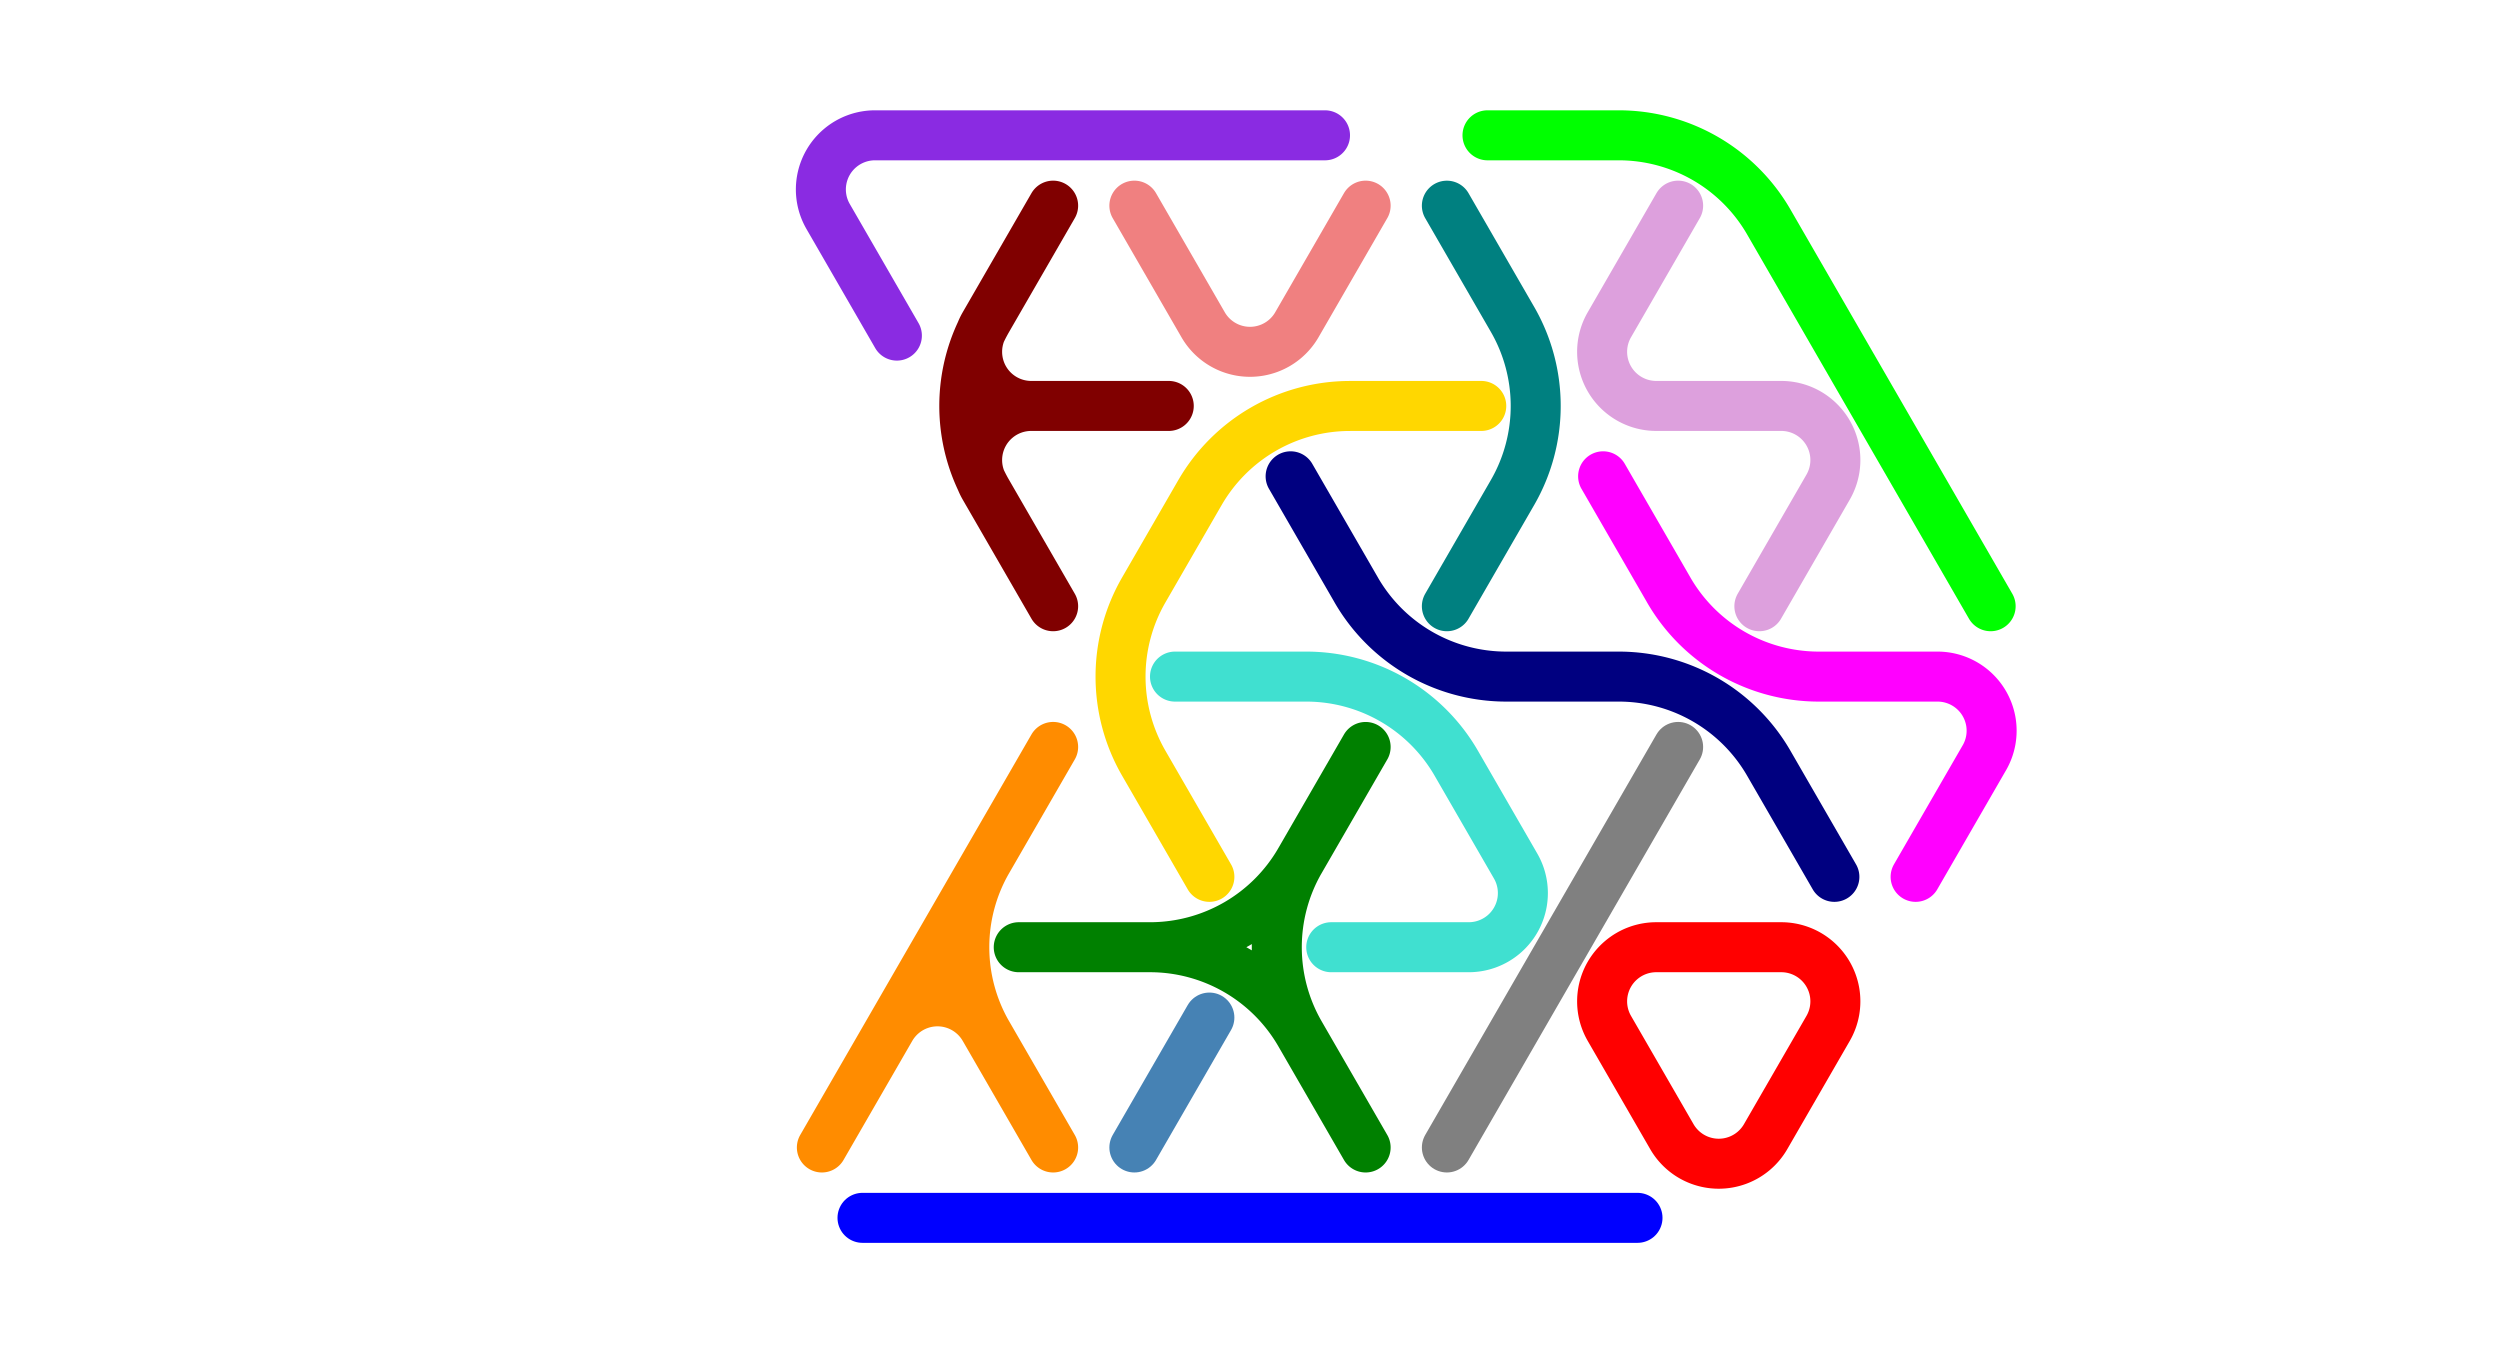 <?xml version="1.0" standalone="no"?>
<!-- Created by Polyform Puzzler (http://puzzler.sourceforge.net/) -->
<svg width="80.0" height="43.301" viewBox="0 0 80.0 43.301"
     xmlns="http://www.w3.org/2000/svg"
     xmlns:xlink="http://www.w3.org/1999/xlink">
<g>
<path stroke="gold" stroke-width="1.6" stroke-linecap="round"
      fill="none" d="M 36.600,18.879 l 1.800,-3.118 M 36.600,24.422 a 5.543,5.543 0 0,1 0.000,-5.543 M 38.400,15.762 a 5.543,5.543 0 0,1 4.800,-2.771 M 38.700,28.059 l -2.100,-3.637 M 43.200,12.990 l 4.200,0.000">
<desc>C3</desc>
</path>
<path stroke="maroon" stroke-width="1.6" stroke-linecap="round"
      fill="none" d="M 31.500,10.392 l 2.200,-3.811 M 31.500,15.588 a 1.732,1.732 0 0,1 1.500,-2.598 M 31.600,15.762 a 5.543,5.543 0 0,1 0.000,-5.543 M 33.000,12.990 a 1.732,1.732 0 0,1 -1.500,-2.598 M 33.000,12.990 l 4.400,0.000 M 33.700,19.399 l -2.200,-3.811">
<desc>E3</desc>
</path>
<path stroke="steelblue" stroke-width="1.6" stroke-linecap="round"
      fill="none" d="M 36.300,36.719 l 2.400,-4.157">
<desc>I1</desc>
</path>
<path stroke="gray" stroke-width="1.6" stroke-linecap="round"
      fill="none" d="M 46.300,36.719 l 3.700,-6.409 M 50.000,30.311 l 3.700,-6.409">
<desc>I2</desc>
</path>
<path stroke="blue" stroke-width="1.6" stroke-linecap="round"
      fill="none" d="M 27.600,38.971 l 7.400,0.000 M 35.000,38.971 l 10.000,0.000 M 45.000,38.971 l 7.400,0.000">
<desc>I3</desc>
</path>
<path stroke="blueviolet" stroke-width="1.6" stroke-linecap="round"
      fill="none" d="M 26.500,6.928 a 1.732,1.732 0 0,1 1.500,-2.598 M 28.000,4.330 l 7.000,0.000 M 28.700,10.739 l -2.200,-3.811 M 35.000,4.330 l 7.400,0.000">
<desc>J3</desc>
</path>
<path stroke="teal" stroke-width="1.6" stroke-linecap="round"
      fill="none" d="M 46.300,19.399 l 2.100,-3.637 M 48.400,10.219 a 5.543,5.543 0 0,1 0.000,5.543 M 48.400,10.219 l -2.100,-3.637">
<desc>L2</desc>
</path>
<path stroke="lime" stroke-width="1.6" stroke-linecap="round"
      fill="none" d="M 47.600,4.330 l 4.200,0.000 M 51.800,4.330 a 5.543,5.543 0 0,1 4.800,2.771 M 60.000,12.990 l -3.400,-5.889 M 63.700,19.399 l -3.700,-6.409">
<desc>L3</desc>
</path>
<path stroke="red" stroke-width="1.6" stroke-linecap="round"
      fill="none" d="M 51.500,32.909 a 1.732,1.732 0 0,1 1.500,-2.598 M 53.000,30.311 l 4.000,0.000 M 53.500,36.373 l -2.000,-3.464 M 56.500,36.373 a 1.732,1.732 0 0,1 -3.000,0.000 M 56.500,36.373 l 2.000,-3.464 M 57.000,30.311 a 1.732,1.732 0 0,1 1.500,2.598">
<desc>O3</desc>
</path>
<path stroke="magenta" stroke-width="1.6" stroke-linecap="round"
      fill="none" d="M 53.400,18.879 l -2.100,-3.637 M 58.200,21.651 a 5.543,5.543 0 0,1 -4.800,-2.771 M 58.200,21.651 l 3.800,0.000 M 61.300,28.059 l 2.200,-3.811 M 62.000,21.651 a 1.732,1.732 0 0,1 1.500,2.598">
<desc>P3</desc>
</path>
<path stroke="navy" stroke-width="1.6" stroke-linecap="round"
      fill="none" d="M 43.400,18.879 l -2.100,-3.637 M 48.200,21.651 a 5.543,5.543 0 0,1 -4.800,-2.771 M 48.200,21.651 l 3.600,0.000 M 51.800,21.651 a 5.543,5.543 0 0,1 4.800,2.771 M 58.700,28.059 l -2.100,-3.637">
<desc>S3</desc>
</path>
<path stroke="darkorange" stroke-width="1.6" stroke-linecap="round"
      fill="none" d="M 26.300,36.719 l 3.700,-6.409 M 28.500,32.909 a 1.732,1.732 0 0,1 3.000,0.000 M 30.000,30.311 l 3.700,-6.409 M 31.600,33.082 a 5.543,5.543 0 0,1 0.000,-5.543 M 33.700,36.719 l -2.200,-3.811">
<desc>T3</desc>
</path>
<path stroke="turquoise" stroke-width="1.6" stroke-linecap="round"
      fill="none" d="M 37.600,21.651 l 4.200,0.000 M 41.800,21.651 a 5.543,5.543 0 0,1 4.800,2.771 M 42.600,30.311 l 4.400,0.000 M 48.500,27.713 a 1.732,1.732 0 0,1 -1.500,2.598 M 48.500,27.713 l -1.900,-3.291">
<desc>U3</desc>
</path>
<path stroke="lightcoral" stroke-width="1.6" stroke-linecap="round"
      fill="none" d="M 38.500,10.392 l -2.200,-3.811 M 41.500,10.392 a 1.732,1.732 0 0,1 -3.000,0.000 M 41.500,10.392 l 2.200,-3.811">
<desc>V2</desc>
</path>
<path stroke="green" stroke-width="1.6" stroke-linecap="round"
      fill="none" d="M 32.600,30.311 l 4.200,0.000 M 36.800,30.311 a 5.543,5.543 0 0,1 4.800,2.771 M 41.600,27.540 a 5.543,5.543 0 0,1 -4.800,2.771 M 41.600,27.540 l 2.100,-3.637 M 41.600,33.082 a 5.543,5.543 0 0,1 0.000,-5.543 M 43.700,36.719 l -2.100,-3.637">
<desc>Y3</desc>
</path>
<path stroke="plum" stroke-width="1.6" stroke-linecap="round"
      fill="none" d="M 51.500,10.392 l 2.200,-3.811 M 53.000,12.990 a 1.732,1.732 0 0,1 -1.500,-2.598 M 53.000,12.990 l 4.000,0.000 M 56.300,19.399 l 2.200,-3.811 M 57.000,12.990 a 1.732,1.732 0 0,1 1.500,2.598">
<desc>Z3</desc>
</path>
</g>
</svg>
